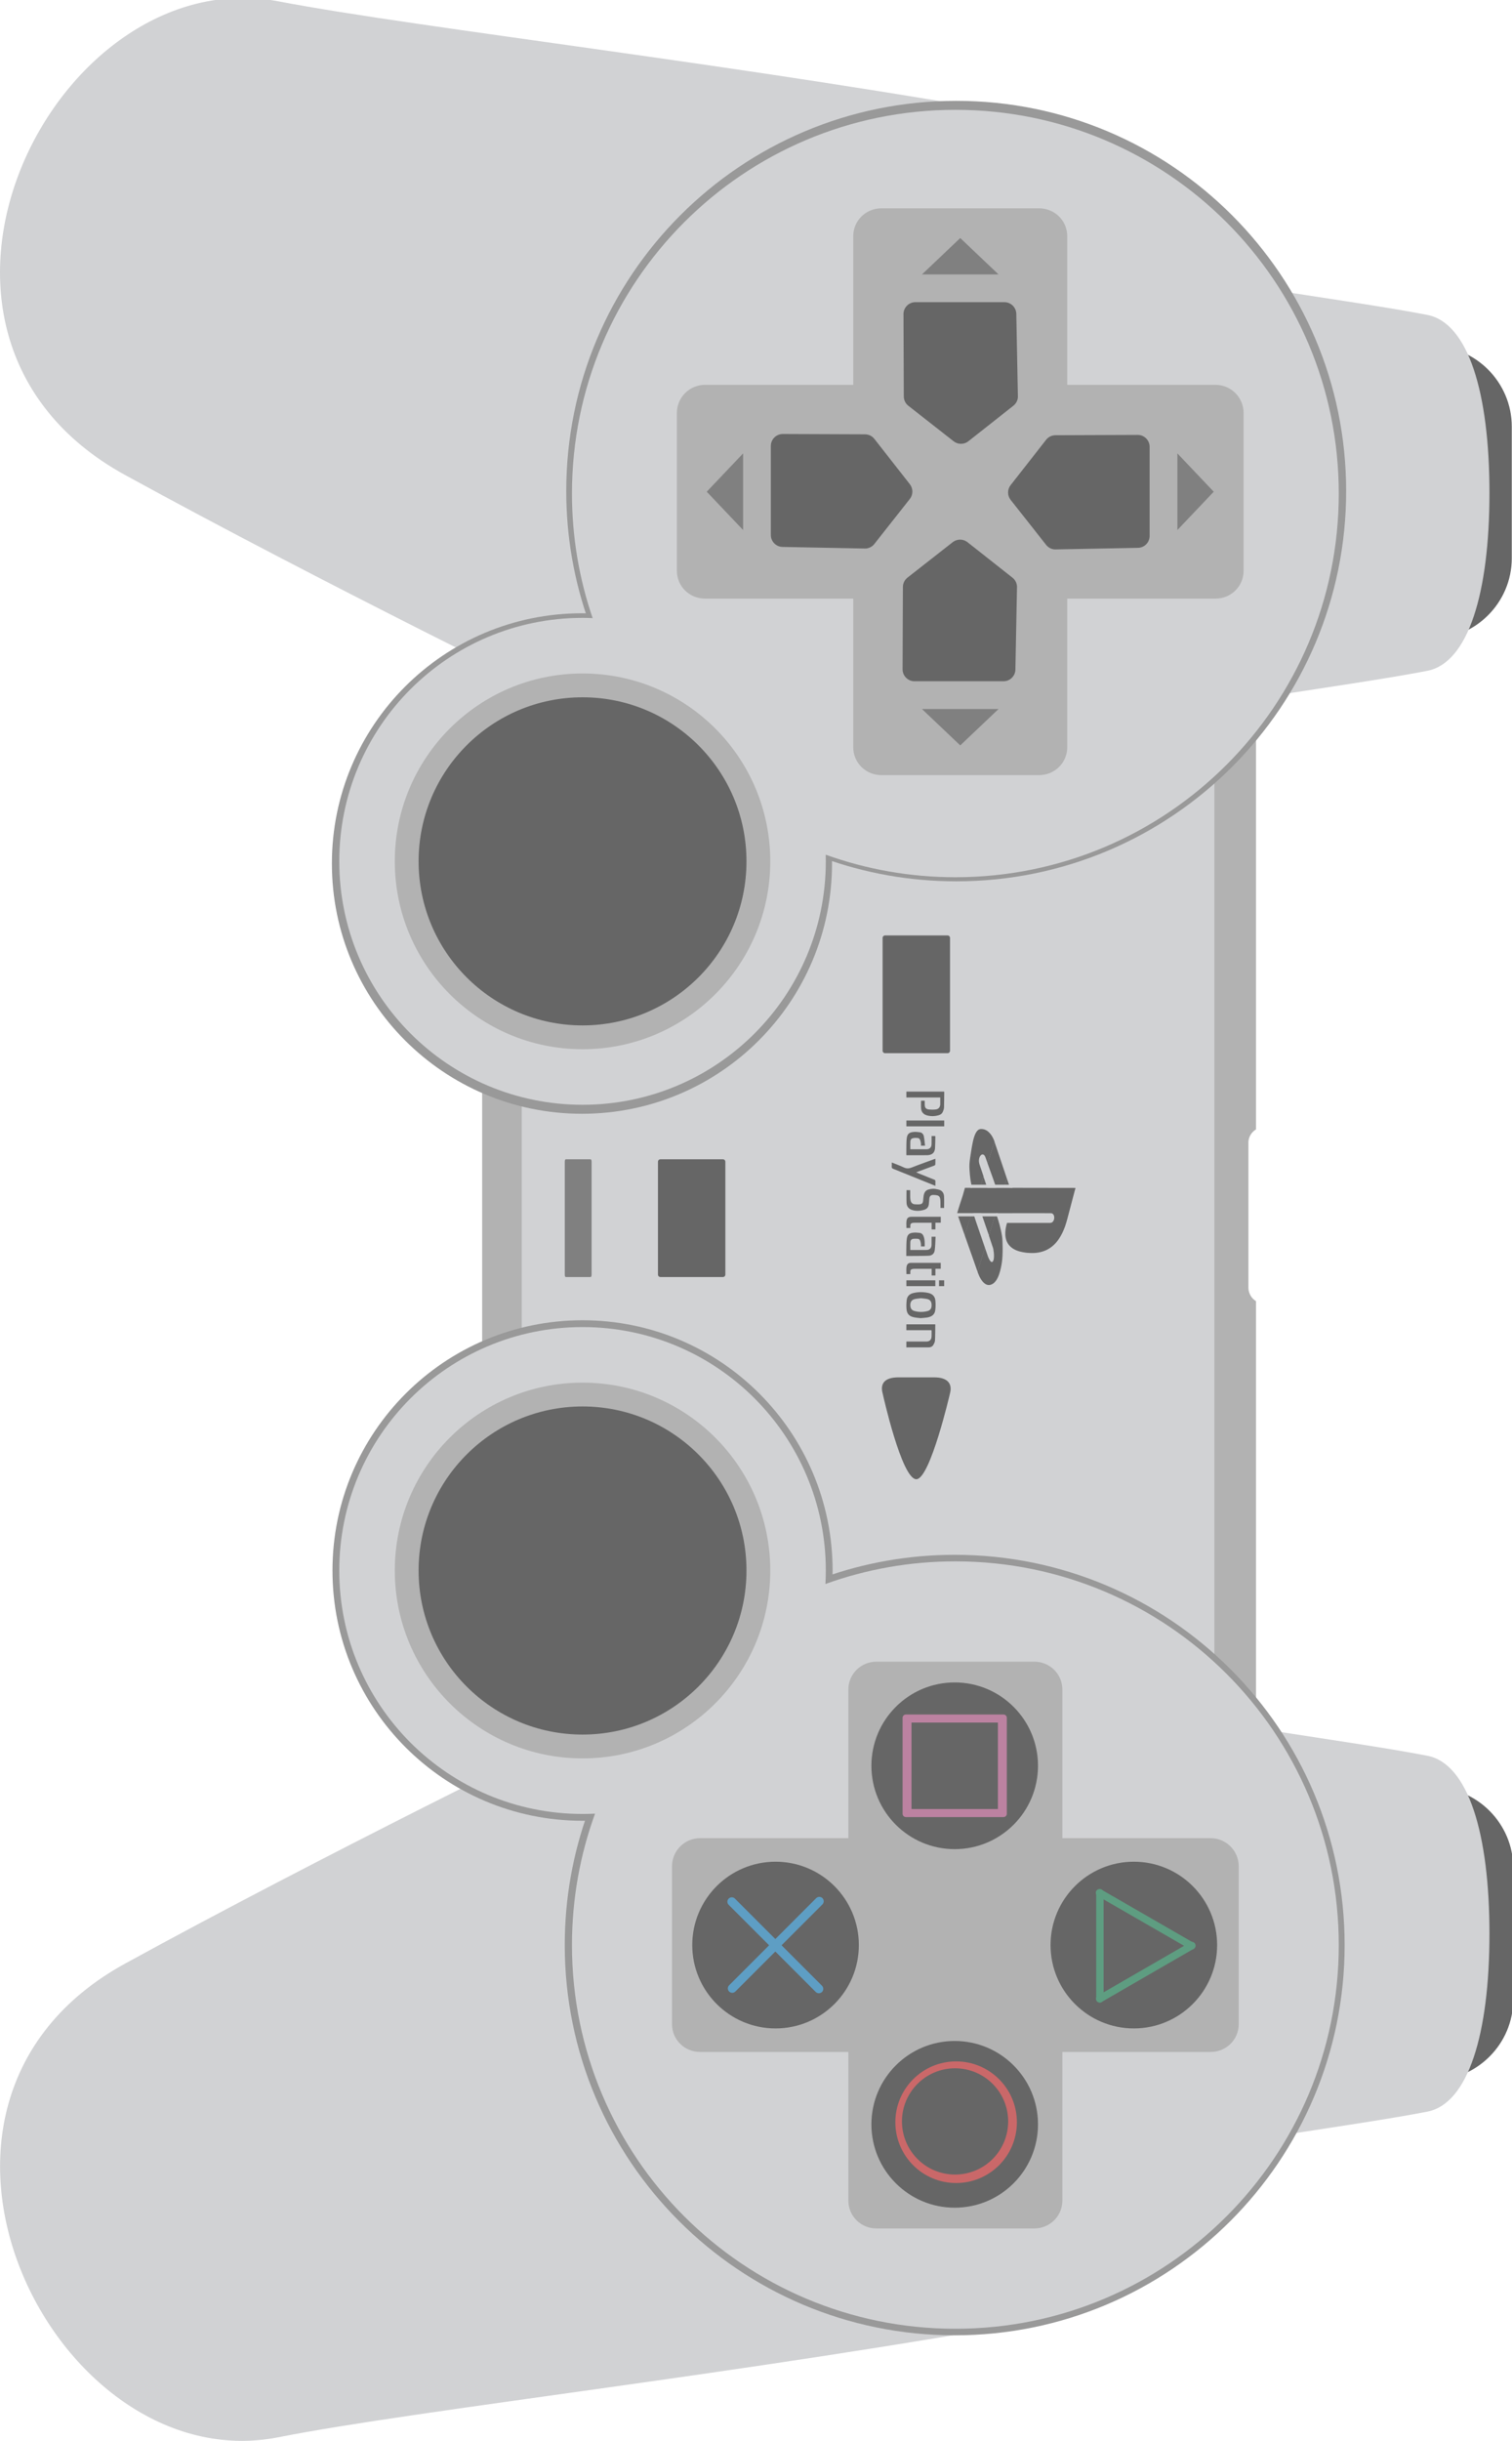 <svg xmlns="http://www.w3.org/2000/svg" width="123.984" height="200">
  <defs>
    <clipPath id="a">
      <path d="M0 428.623h265.712V0H0v428.623z"/>
    </clipPath>
  </defs>
  <g clip-path="url(#a)" transform="matrix(0.467,0,0,-0.467,0,200)">
    <path fill="#666" d="M251.538 114.703c7.795 0 14.173-6.378 14.173-14.173v-23.092c0-7.795-6.378-14.173-14.173-14.173m-.259 304.324c7.795 0 14.173-6.378 14.173-14.173v-23.092c0-7.795-6.378-14.173-14.173-14.173"/>
    <path fill="#d1d2d4" d="M214.175 304.761c19.5 3.018 29.25 4.412 36.447 5.805 7.196 1.392 10.91 13.697 10.91 31.222 0 17.528-3.714 29.83-10.91 31.223-7.197 1.395-16.947 2.785-36.447 5.805"/>
    <path fill="#b2b2b2" d="M220.539 322.458c0 2.727-2.211 4.883-4.94 4.883H89.544c-2.728 0-4.883-2.156-4.883-4.883v-216.271c0-2.727 2.155-4.94 4.883-4.94h126.056c2.728 0 4.939 2.213 4.939 4.94v93.783c-.797.484-1.331 1.383-1.331 2.384v25.42c0 1 .536 1.846 1.331 2.33v92.354z"/>
    <path fill="#d1d2d4" d="M213.229 315.387v-202.152c0-.422-.33-.764-.739-.764H92.348c-.409 0-.739.342-.739.764v202.152c0 .422.33.764.739.764h120.142c.409 0 .739-.342.739-.764"/>
    <path fill="#d1d2d4" d="M184.465 407.137c-53.393 9.75-110.507 16.108-135.571 20.893-39.315 7.502-72.362-58.198-26.93-83.108 34.492-18.912 78.466-40.392 78.466-40.392l84.035 102.607z"/>
    <path fill="#999" d="M104.613 320.595c-.805.042-1.614.067-2.429.067-24.252 0-43.909-19.659-43.909-43.909s19.657-43.907 43.909-43.907c24.249 0 43.909 19.657 43.909 43.907 0 .757-.02 1.51-.059 2.258"/>
    <path fill="#999" d="M144.447 277.754c7.316-2.667 15.214-4.122 23.452-4.122 37.814 0 68.471 30.654 68.471 68.47 0 37.815-30.657 68.469-68.471 68.469-37.814 0-68.471-30.654-68.471-68.469 0-8.147 1.426-15.959 4.037-23.205-.797.042-1.597.067-2.404.067"/>
    <path fill="#d1d2d4" d="M184.465 21.526c-53.393-9.75-111.436-16.109-135.571-20.893-39.26-7.781-72.363 58.198-26.93 83.108 34.492 18.912 78.466 40.392 78.466 40.392l84.035-102.607z"/>
    <path fill="#999" d="M146.128 150.279c.042.805.067 1.614.067 2.429 0 24.252-19.659 43.909-43.909 43.909s-43.907-19.657-43.907-43.909c0-24.249 19.657-43.909 43.907-43.909.757 0 1.51.021 2.258.059"/>
    <path fill="#d1d2d4" d="M214.175 51.958c19.5 3.018 29.25 4.41 36.447 5.805 7.196 1.392 10.91 13.695 10.91 31.222 0 17.528-3.714 29.831-10.91 31.225-7.197 1.391-16.947 2.785-36.447 5.801"/>
    <path fill="#999" d="M103.287 110.444c-2.667-7.316-4.122-15.214-4.122-23.452 0-37.814 30.654-68.471 68.47-68.471 37.815 0 68.469 30.657 68.469 68.471 0 37.814-30.654 68.471-68.469 68.471-8.147 0-15.959-1.426-23.205-4.037.042.797.067 1.597.067 2.404"/>
    <path fill="#d1d2d4" d="M144.985 278.302c7.11-2.555 14.774-3.951 22.767-3.951 37.18 0 67.32 30.14 67.32 67.322 0 37.18-30.14 67.32-67.32 67.32-37.182 0-67.322-30.14-67.322-67.32 0-7.652 1.28-15.006 3.632-21.861-.59.023-1.18.041-1.775.041-23.591 0-42.714-19.125-42.714-42.715 0-23.592 19.123-42.715 42.714-42.715 23.59 0 42.715 19.123 42.715 42.715 0 .389-.006.777-.017 1.164m-40.502-168.252c-2.622-7.193-4.053-14.959-4.053-23.059 0-37.179 30.14-67.322 67.322-67.322 37.18 0 67.32 30.143 67.32 67.322 0 37.18-30.14 67.323-67.32 67.323-8.01 0-15.692-1.403-22.816-3.969.041.783.066 1.57.066 2.363 0 23.592-19.125 42.715-42.715 42.715-23.591 0-42.714-19.123-42.714-42.715 0-23.59 19.123-42.715 42.714-42.715.736 0 1.468.02 2.196.057"/>
    <path fill="#b2b2b2" d="M102.287 244.171c-18.205 0-32.964 14.762-32.964 32.967s14.759 32.963 32.964 32.963c18.206 0 32.965-14.758 32.965-32.963 0-18.205-14.759-32.967-32.965-32.967"/>
    <path fill="#666" d="M102.287 248.35c-15.897 0-28.785 12.889-28.785 28.787 0 15.897 12.888 28.783 28.785 28.783 15.898 0 28.786-12.886 28.786-28.783 0-15.898-12.888-28.787-28.786-28.787"/>
    <path fill="#b2b2b2" d="M217.505 100.811c0 2.725-2.213 4.937-4.939 4.937h-26.028v26.084c0 2.727-2.214 4.885-4.94 4.885h-27.694c-2.726 0-4.939-2.158-4.939-4.885v-26.084h-26.027c-2.728 0-4.94-2.212-4.94-4.937v-27.695c0-2.727 2.212-4.883 4.94-4.883h26.027v-26.084c0-2.727 2.213-4.883 4.939-4.883h27.694c2.726 0 4.94 2.156 4.94 4.883v26.084h26.028c2.726 0 4.939 2.156 4.939 4.883v27.695z"/>
    <path fill="#666" d="M166.814 263.704v-19.795c0-.238-.193-.433-.433-.433h-10.973c-.239 0-.432.195-.432.433v19.795c0 .24.193.432.432.432h10.973c.24 0 .433-.192.433-.432m-39.447-39.275v-19.793c0-.24-.192-.436-.433-.436h-10.974c-.239 0-.431.196-.431.436v19.793c0 .24.192.434.431.434h10.974c.241 0 .433-.194.433-.434"/>
    <path fill="gray" d="M103.879 224.429v-19.793c0-.24-.077-.436-.174-.436h-4.367c-.095 0-.172.196-.172.436v19.793c0 .24.077.434.172.434h4.367c.097 0 .174-.194.174-.434"/>
    <path fill="#666" d="M160.895 168.725c-2.581 0-5.919 15.09-5.919 15.09-.445 1.67.326 2.785 2.784 2.785h6.269c2.486 0 3.193-1.219 2.785-2.785 0 0-3.489-15.09-5.919-15.09m38.195-96.359c-8.077 0-14.625 6.549-14.625 14.625s6.548 14.625 14.625 14.625 14.625-6.549 14.625-14.625-6.548-14.625-14.625-14.625m-62.911 0c-8.077 0-14.625 6.549-14.625 14.625s6.548 14.625 14.625 14.625c8.078 0 14.625-6.549 14.625-14.625s-6.547-14.625-14.625-14.625m31.456-2.205c8.076 0 14.626-6.549 14.626-14.625 0-8.078-6.55-14.625-14.626-14.625-8.077 0-14.625 6.547-14.625 14.625 0 8.076 6.548 14.625 14.625 14.625m0 62.91c8.076 0 14.626-6.547 14.626-14.625s-6.55-14.625-14.626-14.625c-8.077 0-14.625 6.547-14.625 14.625s6.548 14.625 14.625 14.625"/>
    <path fill="#b2b2b2" d="M218.36 355.808c0 2.729-2.212 4.939-4.939 4.939h-26.028v26.084c0 2.729-2.212 4.883-4.939 4.883h-27.693c-2.727 0-4.939-2.154-4.939-4.883v-26.084h-26.027c-2.728 0-4.94-2.21-4.94-4.939v-27.691c0-2.729 2.212-4.883 4.94-4.883h26.027v-26.084c0-2.729 2.212-4.885 4.939-4.885h27.693c2.727 0 4.939 2.156 4.939 4.885v26.084h26.028c2.727 0 4.939 2.154 4.939 4.883v27.691zM102.287 119.743c-18.205 0-32.964 14.76-32.964 32.965 0 18.205 14.759 32.965 32.964 32.965 18.206 0 32.965-14.76 32.965-32.965 0-18.205-14.759-32.965-32.965-32.965"/>
    <path fill="#666" d="M102.287 123.923c-15.897 0-28.785 12.887-28.785 28.785 0 15.899 12.888 28.785 28.785 28.785 15.898 0 28.786-12.886 28.786-28.785 0-15.898-12.888-28.785-28.786-28.785"/>
    <path fill="gray" d="M213.12 341.989l-6.382 6.721v-13.44l6.382 6.719zm-89.024 0l6.382 6.721v-13.44l-6.382 6.719zm44.513-44.512l6.718 6.383h-13.438l6.72-6.383zm0 89.025l6.718-6.383h-13.438l6.72 6.383z"/>
    <path fill="#666" d="M178.573 325.438c-.051.596-.355 1.143-.833 1.5l-7.881 6.215c-.753.578-1.801.578-2.553 0l-7.936-6.215c-.522-.395-.83-1.01-.833-1.666l-.055-14.43c-.005-.56.218-1.097.613-1.496.397-.394.936-.615 1.496-.611h15.595c1.146-.01 2.087.906 2.109 2.053l.278 14.429c.003.073.003.147 0 .221m.157 33.102c-.051-.594-.354-1.139-.834-1.496l-7.88-6.217c-.751-.58-1.8-.58-2.553 0l-7.934 6.217c-.524.394-.832 1.008-.834 1.664l-.055 14.428c-.004.562.217 1.099.612 1.498.398.394.936.615 1.497.611h15.594c1.148.01 2.087-.906 2.11-2.053l.277-14.429c.003-.075.003-.149 0-.223m-26.674-26.516c.596.053 1.141.355 1.498.834l6.216 7.881c.579.752.579 1.801 0 2.553l-6.216 7.935c-.394.522-1.01.83-1.664.832l-14.429.057c-.561.002-1.099-.219-1.495-.613-.397-.397-.618-.936-.614-1.497v-15.595c-.009-1.145.907-2.086 2.054-2.108l14.429-.279c.073-.002.148-.002.221 0m33.102-.156c-.596.051-1.14.353-1.499.832l-6.215 7.879c-.58.754-.58 1.803 0 2.555l6.215 7.935c.394.524 1.012.83 1.665.832l14.43.057c.56.004 1.098-.217 1.495-.613.396-.397.617-.936.613-1.497v-15.593c.008-1.149-.906-2.088-2.054-2.11l-14.427-.277c-.076-.004-.149-.004-.223 0"/>
    <path fill="#666" fill-rule="evenodd" d="M175.917 206.757c-.068-.422-.107-.654-.179-.977-.08-.369-.177-.736-.301-1.093-.152-.436-.337-.852-.624-1.217-.229-.291-.503-.516-.87-.625-.327-.1-.629-.041-.911.131-.326.197-.557.488-.763.801-.25.386-.429.806-.587 1.234-.011.037-.015.078-.026.117-.012.031-.003.063.008.096.113.377.23.75.348 1.129.187.599.375 1.199.557 1.797.107.347.218.693.324 1.039.009.031.014.072.056.084.033-.016.038-.047.047-.077.132-.382.268-.765.393-1.148.09-.27.191-.537.334-.787.062-.117.139-.231.236-.324.027-.026.055-.049.088-.069.099-.054.197-.039.273.051.076.092.115.201.143.313.043.187.06.38.066.572.012.449-.042.889-.119 1.326-.027.148-.086.291-.135.432-.209.597-.401 1.201-.604 1.802-.015.043-.038.086-.038.135.051.215.124.424.19.635.203.66.409 1.322.613 1.982.128.412.257.871.382 1.284.01.025.02-.016.04 0 .006 0 .011.003.015 0 .01-.006.009.007.012 0 .137-.405.275-.825.402-1.235.181-.601.345-1.207.477-1.822.076-.35.076-.332.193-1.051.117-.717.158-3.277-.04-4.535m-5.697 17.197c.034.686.183 1.504.295 2.252.086.566.178 1.135.303 1.695.111.506.24 1.008.467 1.477.075.156.166.303.277.441.231.283.527.389.89.35.595-.059 1.045-.371 1.418-.813.28-.334.488-.709.651-1.113.034-.088.083-.174.093-.273 0-.094-.04-.178-.067-.264-.207-.648-.409-1.291-.615-1.938-.157-.49-.31-.978-.467-1.466-.011-.034-.022-.141-.051-.164 0 0-.041.119-.051.15-.081.227-.163.455-.246.684-.055.158-.104.324-.196.47-.034.057-.075.112-.129.158-.192.174-.423.135-.6-.068-.186-.215-.269-.476-.297-.758-.038-.353.049-.683.166-1.013.108-.307.208-.616.311-.926.097-.295.198-.59.298-.883.011-.031.028-.064.024-.102-.075-.238-.151-.474-.225-.714-.131-.403-.26-.877-.389-1.284-.009-.033-.014.022-.046 0-.413-.003-.829-.009-1.245 0-.003-.002-.007-.005-.005 0-.045-.011-.055-.002-.097 0-.09.344-.203.985-.264 1.317 0 0-.241 1.617-.203 2.785"/>
    <path fill="#666" fill-rule="evenodd" d="M172.946 209.268c-.068-.145-.101-.303-.148-.453-.204-.649-.401-1.297-.603-1.945-.098-.319-.198-.635-.299-.952-.08-.263-.16-.527-.24-.791-.041.112-.083.223-.125.332-.11.321-.225.643-.336.961-.183.522-.365 1.041-.547 1.561-.169.475-.338.945-.503 1.416-.192.545-.384 1.088-.575 1.631-.061.168-.129.334-.175.508-.011.05.014.097.026.144.135.422.269.842.401 1.264.257.795.506 1.662.758 2.455.01.033.016-.018.051 0h.22c.031-.012.032.025.043 0 .16-.486.332-1.022.493-1.504.254-.74.506-1.475.758-2.211.172-.51.347-1.016.521-1.525.091-.266.181-.536.275-.799.009-.031.037-.063.005-.092m.47 14.941c.164.52.33 1.039.5 1.561.23.732.465 1.468.697 2.199.251-.744.503-1.489.752-2.235.393-1.162.785-2.324 1.176-3.484.075-.225.152-.449.225-.676.01-.029 0-.062-.009-.094-.164-.523-.327-1.105-.484-1.628-.017-.059-.044-.002-.104 0-.398 0-.792-.002-1.187 0-.032.005-.043-.026-.051 0-.164.462-.332.976-.496 1.441-.197.549-.395 1.098-.591 1.641-.142.398-.282.787-.422 1.179-.011.03-.029.061-.006.096"/>
    <path fill="#666" fill-rule="evenodd" d="M170.631 215.399c-.411-1.291-.823-2.57-1.235-3.863-.079.185-.136.384-.208.58-.144.404-.285.812-.426 1.22-.189.538-.375 1.075-.56 1.612-.046.127-.092.324-.137.451h.028c.017.016.038 0 .063 0h2.475zm4.343 4.453c.401-.002.798 0 1.201 0 .038-.002.06-.047.075 0 .116.391.238.824.361 1.217.054.168.103.338.155.506.104-.295.207-.592.308-.891.098-.279.192-.551.29-.832.006-.006.002-.002-.006 0-.015-.002-.032 0-.046 0-.762-.002-1.52 0-2.281 0-.02 0-.038-.002-.057 0-.004.004-.004-.002 0 0m-1.323-8.352c-.08.221-.157.439-.233.658-.372 1.088-.742 2.156-1.117 3.24h2.558c-.153-.492-.306-.97-.457-1.462-.132-.422-.263-.844-.393-1.262-.122-.393-.241-.783-.358-1.174m-.975 10.352c.084-.244.17-.486.251-.732.147-.43.286-.84.429-1.268-.25-.002-.502 0-.75 0-.194-.002-.383-.002-.573 0 .124.393.248.766.373 1.158.089.28.178.565.27.842"/>
    <path fill="#666" fill-rule="evenodd" d="M172.031 219.852c.443.004.887.004 1.328 0 .467.006.936-.002 1.401 0 .07 0 .141.006.209 0 .757-.004 1.511 0 2.267 0 .043-.002.086.02.124 0 .031-.004.063 0 .092 0 3.766-.002 7.534-.018 11.299-.018h.071c.02-.003.028-.015.018-.035-.051-.189-.104-.375-.155-.562-.142-.531-.283-1.063-.422-1.594-.13-.484-.255-.975-.384-1.459-.151-.572-.304-1.143-.452-1.713-.121-.463-.253-.922-.411-1.369-.277-.781-.622-1.531-1.089-2.217-.25-.369-.529-.713-.853-1.017-.336-.323-.708-.594-1.123-.819-.452-.244-.934-.406-1.438-.513-.202-.043-.41-.065-.615-.09-.03-.012-.061.002-.091-.012-.036 0-.071-.002-.106-.004-.045-.012-.09.004-.135-.01h-.637c-.058.014-.117-.002-.175.01-.04.002-.082.004-.122.004-.038.016-.081-.002-.119.012-.029.002-.064.002-.093.004-.027.011-.061-.002-.089.007-.024.002-.044.004-.066.004-.025.014-.049 0-.078.012-.016 0-.034.002-.053.002-.021.016-.049 0-.073.014-.343.049-.684.105-1.02.197-.449.127-.879.303-1.266.568-.438.301-.773.69-.99 1.176-.139.322-.212.664-.247 1.014-.011.031.003.062-.009.092-.002.05-.004.097-.005.148-.009.094-.009.189 0 .283.001.049.003.1.005.151.012.039-.004.08.009.119.001.019.003.045.003.064.014.024 0 .051.011.076.01.182.041.368.078.547.044.213.084.43.155.637.009.035.017.072.027.109.004.02.016.03.033.03h7.527c.03 0 .06-.008.089.004.243.023.406.164.52.367.072.133.117.281.129.435.007.075.007.149 0 .223-.023.246-.098.463-.321.602-.057.037-.117.058-.183.058-.073.014-.145.004-.22.006-.212.004-.432-.006-.648.004-.27 0-.543.004-.812.006l-8.045-.006c-.008-.004-.017 0-.026 0-.027-.004-.059 0-.086 0h-2.469c-.478-.004-.959-.004-1.435 0-.079-.004-.156-.004-.234 0-.603-.004-1.2 0-1.8 0h-.767c.101.297.2.697.298.998.108.328.214.654.32.982.124.393.252.784.381 1.172.123.381.245.922.368 1.301h2.6z"/>
    <path fill="#666" d="M161.724 235.136h.65c0-.229-.004-.449 0-.67.008-.57.201-.812.762-.871.385-.037.778-.039 1.159.008.518.058.796.416.801.931.003.381 0 .76 0 1.168h-5.947v1.034h6.625c.007-.012.023-.026.023-.039-.012-.916-.009-1.831-.038-2.745-.011-.246-.099-.5-.196-.73-.118-.301-.351-.508-.667-.607-.673-.211-1.357-.241-2.046-.075-.665.16-1.064.573-1.12 1.254-.037.442-.006.887-.006 1.342m.009-34.65c-.372-.049-.747-.068-1.107-.154-.535-.129-.776-.475-.785-1.022-.005-.592.218-.939.768-1.082.741-.197 1.497-.197 2.24-.004.524.135.745.491.733 1.08-.012.578-.242.912-.761 1.034-.353.08-.721.099-1.088.148m-.079-3.498c-.363.045-.79.064-1.196.154-.827.186-1.208.596-1.286 1.438-.046.533-.028 1.082.037 1.611.08.645.499 1.039 1.116 1.193.886.225 1.781.221 2.671.028.734-.158 1.193-.614 1.251-1.369.045-.563.048-1.147-.031-1.703-.109-.77-.68-1.114-1.39-1.237-.369-.062-.743-.074-1.172-.115m-5.069 27.312c.732-.295 1.436-.543 2.108-.865.475-.227.884-.217 1.371-.024 1.306.518 2.634.983 3.955 1.469.064.024.13.041.224.072 0-.355.009-.687-.009-1.017-.005-.067-.115-.153-.195-.184-.983-.365-1.966-.728-2.95-1.092-.06-.021-.117-.045-.218-.084.181-.078.329-.144.479-.207.907-.365 1.811-.734 2.718-1.095.131-.049.184-.116.18-.258-.012-.26-.005-.522-.005-.817-.433.176-.84.334-1.24.502-2.049.827-4.095 1.657-6.142 2.479-.208.082-.307.18-.283.41.026.219.007.445.007.711m5.785-14.725h-.664c0 .154.015.305-.006.451-.029.194-.066.391-.134.574-.074.188-.231.303-.443.307-.23.008-.461.029-.689.004-.407-.043-.573-.221-.589-.637-.018-.429-.004-.859-.004-1.324h.243c.852 0 1.704 0 2.556.002.592 0 .918.312.933.906.011.467.002.938.002 1.414h.701c-.042-.787-.045-1.564-.142-2.334-.08-.642-.469-.974-1.114-1-1.074-.043-2.148-.031-3.222-.043-.206-.002-.409 0-.666 0 0 .387-.007.739.002 1.096.019.633 0 1.277.084 1.902.095.733.415 1.018 1.141 1.092.357.041.727.004 1.09-.035.378-.037.61-.283.735-.629.204-.559.192-1.141.186-1.746m-2.529 17.043h1.455c.454 0 .908-.002 1.359 0 .564.006.896.314.916.879.013.389.004.779.004 1.17v.275h.642c.006-.043.02-.094.02-.146-.014-.66-.011-1.323-.056-1.981-.031-.459-.204-.884-.66-1.086-.217-.099-.477-.144-.715-.15-1.186-.016-2.375-.006-3.56-.008-.022 0-.046.01-.106.026 0 .308-.008.623.002.937.015.668-.011 1.344.067 2.002.092.746.401 1.029 1.148 1.115.38.047.775.002 1.156-.051.403-.054.635-.353.706-.722.101-.526.141-1.067.21-1.625h-.723c0 .152.024.312-.006.467-.043.216-.086.457-.199.644-.18.303-.52.221-.805.246-.077.006-.159-.013-.236-.023-.418-.051-.596-.217-.613-.641-.021-.43-.006-.861-.006-1.328m-.67-7.174h.646c0-.41-.005-.812.003-1.217.006-.205.021-.416.068-.613.092-.375.334-.619.731-.647.3-.023.605-.037.9-.002.374.043.521.223.566.598.021.174.035.348.048.524.098 1.306.651 1.513 1.612 1.593.348.028.713-.056 1.056-.136.601-.143.922-.575.958-1.168.041-.674.01-1.352.01-2.047h-.631c0 .326.002.65-.004.972-.004.202-.013.399-.041.596-.047.338-.227.582-.578.645-.233.039-.475.074-.709.058-.39-.023-.582-.236-.621-.623-.034-.34-.056-.683-.096-1.021-.059-.481-.316-.797-.787-.946-.727-.222-1.453-.273-2.183-.033-.587.196-.911.621-.939 1.223-.034.738-.009 1.48-.009 2.244m-.025-27.588v1.027h1.154c.782 0 1.563-.002 2.343 0 .585.004.905.307.928.885.014.326.005.652.005.979 0 .033-.008.062-.017.127h-4.415v1.027h5.062c.002 0 .02-.014.02-.026-.012-.939-.003-1.876-.052-2.814-.014-.273-.168-.561-.317-.803-.166-.273-.469-.394-.781-.398-1.302-.01-2.606-.004-3.93-.004m6.035 14.838v-1.045h-.933v-1.174h-.66v1.17h-.25c-.925 0-1.848.004-2.77 0-.128 0-.256-.015-.377-.045-.267-.066-.35-.185-.35-.459v-.422h-.687c.017.495-.077.993.07 1.479.098.32.349.49.666.49 1.758.008 3.514.006 5.291.006m.004 8.086v-1.047h-.939v-1.182h-.662v1.176h-2.961c-.118 0-.239 0-.355-.019-.317-.061-.43-.201-.427-.524v-.375h-.686c.016.498-.081 1.004.08 1.498.093.287.321.424.612.459.119.014.237.014.356.014h4.982zm.608 15.86h-6.644v1.031h6.644v-1.031zm-1.558-28.034h-5.086v1.021h5.086v-1.021zm.646 1.024h.904v-1.023h-.904v1.023z"/>
    <path fill="none" stroke="#d1d2d4" stroke-width=".552" stroke-miterlimit="10" d="M167.809 215.122h7.379m-4.782 5.002h7.38"/>
    <path fill="#bc82a1" d="M159.062 109.446h17.146c.318 0 .578.26.578.578v16.845c0 .318-.26.578-.578.578h-17.146c-.318 0-.578-.26-.578-.578v-16.845c0-.318.26-.578.578-.578m.988 16.586h15.17v-15.171h-15.17v15.171z"/>
    <path fill="#ca6869" d="M177.023 56.048c0 5.15-4.175 9.325-9.325 9.325-5.15 0-9.325-4.175-9.325-9.325 0-5.15 4.175-9.325 9.325-9.325 5.15 0 9.325 4.175 9.325 9.325m-9.139-10.81c-5.893 0-10.67 4.778-10.67 10.671s4.777 10.67 10.67 10.67 10.671-4.777 10.671-10.67-4.778-10.671-10.671-10.671"/>
    <path fill="#5e9d81" d="M192.535 77.231c-.178.308-.072.706.237.884l16.186 9.35c.308.178.706.072.884-.236.178-.309.072-.707-.237-.885l-16.186-9.35c-.308-.178-.706-.071-.884.237"/>
    <path fill="#5e9d81" d="M193.132 76.908c-.356 0-.647.291-.647.647v18.61c0 .356.291.647.647.647.356 0 .647-.291.647-.647v-18.61c0-.356-.291-.647-.647-.647"/>
    <path fill="#5e9d81" d="M192.498 96.489c.178.308.576.415.884.238l16.173-9.321c.308-.177.415-.575.237-.884-.177-.308-.575-.415-.884-.237l-16.172 9.32c-.309.178-.416.576-.238.884"/>
    <path fill="#5e9ec4" d="M128.027 78.839c-.301.301-.301.793 0 1.093l15.29 15.291c.301.3.793.3 1.093 0h.001c.3-.301.3-.793 0-1.094l-15.291-15.29c-.3-.301-.792-.301-1.093 0"/>
    <path fill="#5e9ec4" d="M127.948 95.145c.301.301.793.301 1.093 0l15.29-15.29c.301-.301.301-.793 0-1.094-.3-.3-.792-.3-1.093 0l-15.29 15.291c-.301.3-.301.792 0 1.093"/>
  </g>
</svg>
